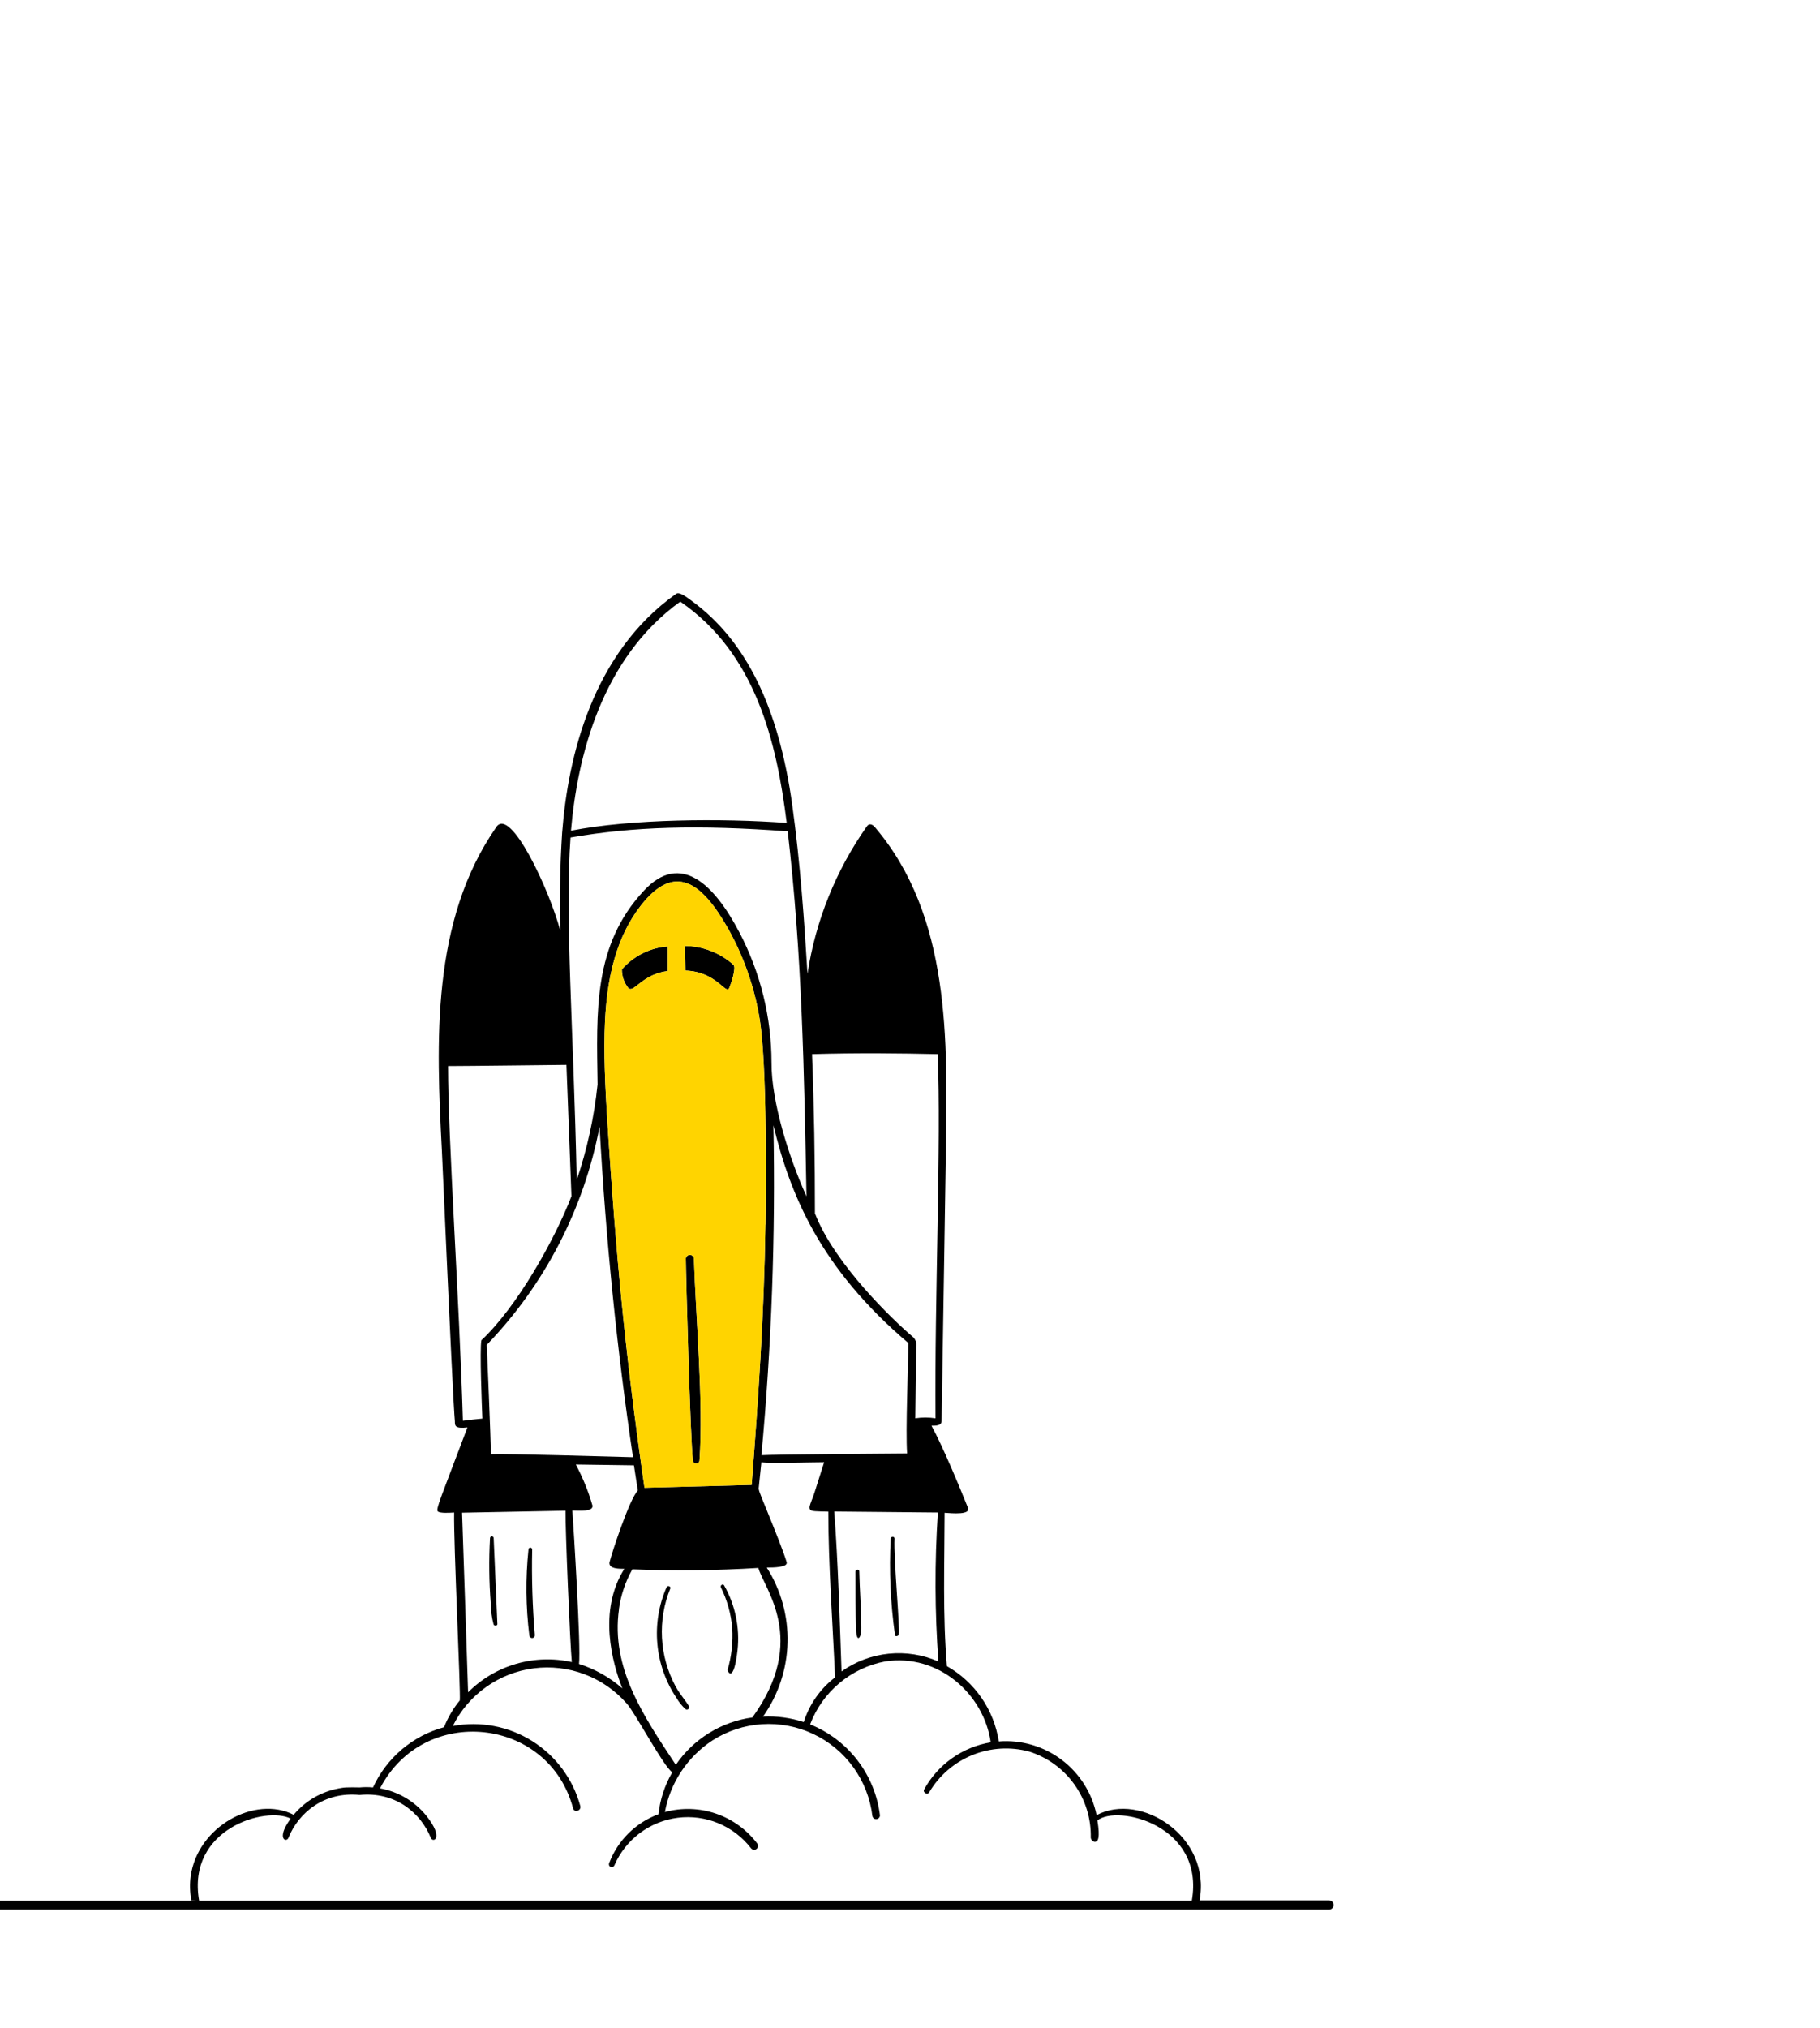 <svg width="132" height="147" viewBox="0 0 132 147" fill="none" xmlns="http://www.w3.org/2000/svg">
<path fill-rule="evenodd" clip-rule="evenodd" d="M14.44 137.762L13.878 137.742C13.765 137.136 13.754 136.554 13.829 136.004C14.323 132.372 18.52 130.111 21.299 131.541C22.139 130.534 23.309 129.856 24.601 129.625C24.716 129.605 24.906 129.566 25.109 129.558C25.513 129.544 25.649 129.55 26.081 129.558C26.404 129.527 26.729 129.527 27.054 129.558C27.54 128.498 28.255 127.558 29.145 126.803C30.035 126.049 31.079 125.499 32.205 125.193C32.483 124.49 32.868 123.835 33.348 123.251C33.42 122.676 32.892 111.858 32.938 109.633C32.609 109.653 31.928 109.699 31.757 109.554C31.584 109.408 31.98 108.556 33.902 103.464C32.992 103.563 32.992 103.346 32.992 103.022C32.905 102.025 32.708 98.2 32.047 83.367C31.644 75.579 31.241 66.756 36.01 59.927C37.033 58.5 39.82 64.418 40.633 67.449C40.574 65.084 40.62 62.701 40.771 60.349C41.195 54.822 42.977 47.332 49.04 43.039C49.284 42.867 49.826 43.304 50.196 43.574C54.08 46.42 56.471 51.215 57.461 58.355C58.043 62.562 58.339 66.815 58.564 70.58C59.156 66.727 60.635 63.064 62.884 59.88C63.035 59.669 63.273 59.741 63.446 59.946C68.973 66.426 68.709 75.474 68.603 83.346C68.603 83.346 68.398 96.648 68.292 102.989C68.292 103.339 67.903 103.339 67.559 103.339C68.411 104.911 69.541 107.645 70.201 109.283C70.419 109.818 69.072 109.692 68.51 109.653C68.504 113.305 68.365 117.069 68.676 120.767C69.675 121.333 70.533 122.118 71.185 123.063C71.837 124.008 72.266 125.088 72.441 126.224C74.071 126.096 75.691 126.57 76.997 127.554C78.304 128.537 79.206 129.965 79.533 131.567C82.731 129.863 87.868 133.119 87.003 137.742H96.376C96.465 137.739 96.552 137.772 96.616 137.833C96.681 137.894 96.719 137.98 96.722 138.069C96.724 138.158 96.691 138.245 96.63 138.309C96.568 138.375 96.484 138.413 96.394 138.415H0V137.762H86.442C87.393 132.28 81.027 130.774 79.587 131.956H79.593C79.811 133.271 79.6 133.422 79.527 133.468C79.349 133.595 79.111 133.37 79.111 133.191C79.141 131.812 78.723 130.46 77.921 129.337C77.119 128.215 75.974 127.382 74.659 126.963C73.293 126.59 71.842 126.677 70.53 127.209C69.217 127.741 68.116 128.689 67.394 129.909C67.269 130.127 66.906 129.928 67.025 129.704C67.519 128.807 68.21 128.034 69.047 127.442C69.882 126.851 70.843 126.457 71.853 126.289C71.364 122.795 68.054 119.83 64.198 120.425C62.975 120.656 61.834 121.197 60.881 121.996C59.928 122.795 59.196 123.826 58.756 124.988C60.115 125.535 61.301 126.435 62.192 127.597C63.084 128.76 63.647 130.139 63.822 131.593C63.818 131.66 63.791 131.724 63.744 131.773C63.698 131.821 63.635 131.851 63.568 131.857C63.5 131.862 63.434 131.843 63.38 131.804C63.325 131.763 63.287 131.705 63.273 131.639C63.122 130.365 62.648 129.15 61.898 128.107C61.149 127.066 60.146 126.232 58.985 125.685C57.825 125.136 56.543 124.892 55.263 124.975C53.981 125.057 52.742 125.464 51.662 126.157C50.768 126.745 50.003 127.507 49.412 128.398C48.82 129.289 48.416 130.29 48.222 131.342C49.439 131.009 50.729 131.049 51.924 131.456C53.119 131.863 54.165 132.62 54.925 133.627C54.969 133.689 54.987 133.765 54.974 133.839C54.962 133.914 54.92 133.979 54.859 134.023C54.798 134.067 54.721 134.085 54.648 134.073C54.573 134.06 54.506 134.018 54.463 133.958C53.844 133.16 53.031 132.539 52.099 132.152C51.167 131.767 50.152 131.631 49.151 131.757C48.151 131.885 47.201 132.269 46.395 132.875C45.589 133.482 44.955 134.286 44.556 135.212C44.534 135.262 44.493 135.301 44.442 135.321C44.392 135.34 44.335 135.339 44.285 135.318C44.235 135.296 44.196 135.255 44.176 135.205C44.157 135.154 44.158 135.096 44.179 135.048C44.486 134.234 44.965 133.496 45.582 132.883C46.2 132.271 46.942 131.8 47.759 131.5C47.873 130.429 48.213 129.394 48.756 128.462C48.096 128.006 46.062 124.136 45.454 123.476C44.627 122.53 43.578 121.802 42.401 121.357C41.226 120.911 39.958 120.764 38.711 120.925C37.464 121.086 36.276 121.552 35.252 122.281C34.228 123.011 33.399 123.982 32.84 125.107C34.827 124.733 36.882 125.121 38.596 126.194C40.309 127.267 41.556 128.948 42.086 130.899C42.179 131.249 41.656 131.422 41.563 131.071C39.807 124.453 30.759 123.469 27.562 129.625C28.883 129.86 30.074 130.564 30.918 131.606C32.245 133.264 31.392 133.608 31.241 133.204C30.512 131.39 28.653 129.847 26.081 130.103C23.511 129.847 21.651 131.39 20.923 133.204C20.778 133.59 19.992 133.292 21.082 131.818C19.32 130.911 13.529 132.516 14.44 137.762ZM58.287 124.817H58.294C58.702 123.531 59.496 122.401 60.566 121.58C60.4 117.783 60.077 113.377 60.077 109.567C59.191 109.547 58.841 109.554 58.756 109.415C58.67 109.276 58.735 109.104 58.867 108.754C59.046 108.299 58.934 108.629 59.773 105.988C58.776 105.988 55.837 106.086 55.222 105.988C55.222 105.988 55.064 107.545 55.024 107.895C55.024 108.087 55.355 108.807 55.684 109.64C56.194 110.901 56.827 112.466 57.052 113.219C57.184 113.621 56.041 113.621 55.612 113.621C56.643 115.246 57.168 117.139 57.119 119.062C57.072 120.985 56.452 122.85 55.342 124.421C56.339 124.374 57.337 124.509 58.287 124.817ZM41.379 60.706C40.957 66.412 41.597 74.522 41.828 85.532C42.588 83.287 43.095 80.963 43.34 78.604C43.268 73.302 43.004 68.519 46.702 64.556C49.371 61.691 51.821 64.134 53.63 67.588C55.152 70.494 55.95 73.725 55.956 77.006C55.935 79.826 57.223 83.914 58.492 86.715C58.326 77.687 58.175 69.233 57.131 60.257C50.626 59.775 45.91 59.914 41.379 60.706ZM41.511 109.487C41.591 110.596 42.145 119.401 41.993 120.609C43.152 120.976 44.223 121.578 45.137 122.38C44.404 120.524 43.361 116.76 45.282 113.714C44.84 113.714 44.424 113.688 44.265 113.489C44.236 113.452 44.216 113.407 44.207 113.361C44.197 113.313 44.199 113.266 44.212 113.219C44.384 112.525 45.639 108.695 46.259 108.034C46.168 107.426 46.075 106.819 45.976 106.211L41.762 106.152C42.269 107.1 42.674 108.099 42.971 109.13C43.03 109.598 41.99 109.489 41.511 109.487ZM43.485 81.662C42.352 87.618 39.51 93.115 35.303 97.48C35.329 98.088 35.6 104.323 35.6 105.406C36.703 105.353 44.292 105.584 45.91 105.623C44.741 97.804 43.928 89.753 43.485 81.662ZM55.513 88.762H55.52C55.546 86.84 55.665 77.066 55.07 73.698C54.687 71.462 53.925 69.309 52.819 67.33C50.89 63.903 48.921 62.522 46.491 65.62C44.774 67.819 43.935 70.751 43.85 74.866C43.796 77.264 43.948 79.714 44.101 82.079C44.648 90.42 45.276 97.685 46.742 107.837L54.516 107.631C55.005 101.251 55.414 95.42 55.513 88.762ZM49.667 68.565C50.971 68.576 52.225 69.063 53.195 69.933C53.426 70.144 52.996 71.365 52.891 71.611C52.646 72.145 51.986 70.428 49.708 70.349L49.667 68.565ZM50.328 91.212C50.467 95.565 51.028 101.648 50.731 105.848C50.731 105.911 50.706 105.972 50.661 106.016C50.617 106.061 50.556 106.086 50.493 106.086C50.43 106.086 50.37 106.061 50.326 106.016C50.28 105.972 50.255 105.911 50.255 105.848C50.071 104.514 49.74 92.21 49.74 91.212C49.751 91.142 49.786 91.078 49.84 91.031C49.895 90.985 49.963 90.96 50.034 90.96C50.105 90.96 50.175 90.985 50.228 91.031C50.282 91.078 50.317 91.142 50.328 91.212ZM45.104 70.263C45.951 69.291 47.147 68.692 48.432 68.599V70.381C46.59 70.6 45.976 71.987 45.58 71.629C45.268 71.243 45.099 70.76 45.104 70.263ZM60.506 109.56C60.789 113.318 60.895 117.288 61.035 121.151C62.044 120.434 63.222 119.992 64.453 119.865C65.685 119.739 66.927 119.934 68.061 120.431C67.796 116.837 67.782 113.229 68.022 109.633L60.506 109.56ZM64.912 118.516C64.583 116.2 64.478 113.858 64.601 111.522C64.614 111.35 64.878 111.344 64.878 111.522C64.799 112.909 65.288 118.027 65.182 118.477C65.156 118.602 64.912 118.642 64.912 118.516ZM62.467 117.967C62.487 118.76 62.125 119.104 62.097 118.172C62.038 116.76 62.038 115.339 62.038 113.932C62.038 113.748 62.322 113.707 62.322 113.893C62.348 115.253 62.467 116.607 62.467 117.967ZM41.412 60.21H41.418C45.785 59.352 52.376 59.306 57.059 59.65C56.332 53.817 54.832 47.378 49.338 43.607C43.625 47.715 41.868 54.868 41.412 60.21ZM41.472 120.471C41.346 119.176 40.996 110.842 41.016 109.5L33.513 109.646C33.612 112.42 33.902 121.243 33.949 122.663C34.917 121.694 36.114 120.985 37.429 120.602C38.744 120.219 40.134 120.174 41.472 120.471ZM38.79 118.516C38.794 118.568 38.778 118.621 38.743 118.661C38.71 118.702 38.661 118.727 38.609 118.73C38.556 118.735 38.504 118.718 38.464 118.684C38.423 118.65 38.398 118.602 38.393 118.549C38.134 116.482 38.112 114.393 38.328 112.321C38.348 112.103 38.598 112.149 38.598 112.321C38.554 114.388 38.617 116.456 38.79 118.516ZM35.798 117.744C35.667 117.245 35.598 116.732 35.593 116.217C35.471 114.644 35.453 113.065 35.541 111.489C35.541 111.453 35.555 111.42 35.579 111.395C35.604 111.37 35.637 111.357 35.673 111.357C35.708 111.357 35.742 111.37 35.766 111.395C35.791 111.42 35.805 111.453 35.805 111.489C35.898 113.575 35.984 115.662 36.075 117.744C36.063 117.77 36.044 117.792 36.019 117.809C35.995 117.825 35.966 117.833 35.937 117.833C35.907 117.833 35.879 117.825 35.854 117.809C35.83 117.792 35.81 117.77 35.798 117.744ZM32.496 77.27C32.496 82.607 33.308 94.092 33.573 102.982C34.021 102.916 34.503 102.87 34.986 102.823C34.953 102.057 34.782 97.804 34.914 97.143C37.483 94.753 40.224 89.878 41.446 86.708C41.322 83.53 41.201 80.355 41.082 77.184C39.761 77.192 34.034 77.27 32.496 77.27ZM44.886 116.646H44.893C44.292 120.9 46.676 124.387 49.014 127.921C49.647 126.991 50.47 126.205 51.426 125.613C52.383 125.022 53.454 124.637 54.568 124.486C58.676 118.84 55.368 115.082 55.005 113.649C51.961 113.837 48.911 113.869 45.863 113.748C45.357 114.644 45.026 115.628 44.886 116.646ZM53.109 118.008C53.02 116.981 52.74 115.979 52.283 115.055C52.211 114.916 52.435 114.758 52.521 114.916C53.327 116.342 53.666 117.984 53.492 119.612C53.215 122.023 52.772 121.184 52.772 121.032C53.059 120.051 53.173 119.028 53.109 118.008ZM49.721 123.885C49.459 123.648 49.237 123.372 49.061 123.067C48.278 121.899 47.802 120.553 47.677 119.153C47.55 117.753 47.779 116.344 48.341 115.055C48.419 114.884 48.683 114.983 48.611 115.148C48.151 116.281 47.947 117.502 48.011 118.723C48.077 119.944 48.41 121.136 48.988 122.215C49.364 122.895 49.721 123.238 49.971 123.681C50.058 123.826 49.853 123.985 49.721 123.885ZM67.85 102.803C67.777 94.099 68.273 82.844 68.009 76.405C65.373 76.346 62.242 76.306 58.895 76.405C59.046 80.236 59.105 84.119 59.105 87.949C60.506 91.59 64.739 95.67 66.251 96.939C66.332 97.027 66.393 97.132 66.428 97.246C66.462 97.36 66.469 97.481 66.45 97.599L66.384 102.803C66.87 102.728 67.364 102.728 67.85 102.803ZM56.094 81.564C56.252 89.545 55.962 97.529 55.222 105.478C55.935 105.419 65.658 105.353 65.79 105.353C65.671 103.636 65.876 99.125 65.876 97.342C59.468 91.906 57.303 86.563 56.094 81.564Z" fill="black"/>
<path fill-rule="evenodd" clip-rule="evenodd" d="M55.513 88.762H55.52C55.546 86.84 55.665 77.065 55.07 73.698C54.687 71.462 53.926 69.309 52.819 67.33C50.89 63.903 48.922 62.522 46.492 65.62C44.775 67.819 43.935 70.751 43.85 74.866C43.796 77.264 43.949 79.714 44.101 82.079C44.648 90.42 45.277 97.685 46.743 107.837L54.516 107.631C55.005 101.251 55.414 95.42 55.513 88.762ZM49.668 68.565C50.971 68.576 52.225 69.063 53.195 69.933C53.426 70.144 52.996 71.365 52.892 71.61C52.646 72.145 51.986 70.427 49.708 70.349L49.668 68.565ZM50.328 91.212C50.468 95.565 51.028 101.647 50.732 105.848C50.732 105.911 50.707 105.972 50.661 106.016C50.617 106.061 50.557 106.086 50.494 106.086C50.431 106.086 50.37 106.061 50.326 106.016C50.281 105.972 50.256 105.911 50.256 105.848C50.071 104.514 49.74 92.21 49.74 91.212C49.751 91.142 49.787 91.078 49.84 91.031C49.895 90.985 49.963 90.96 50.034 90.96C50.106 90.96 50.175 90.985 50.228 91.031C50.282 91.078 50.318 91.142 50.328 91.212ZM45.104 70.263C45.951 69.291 47.147 68.692 48.433 68.599V70.381C46.59 70.6 45.976 71.986 45.58 71.629C45.268 71.243 45.099 70.76 45.104 70.263Z" fill="#FFD400"/>
</svg>
